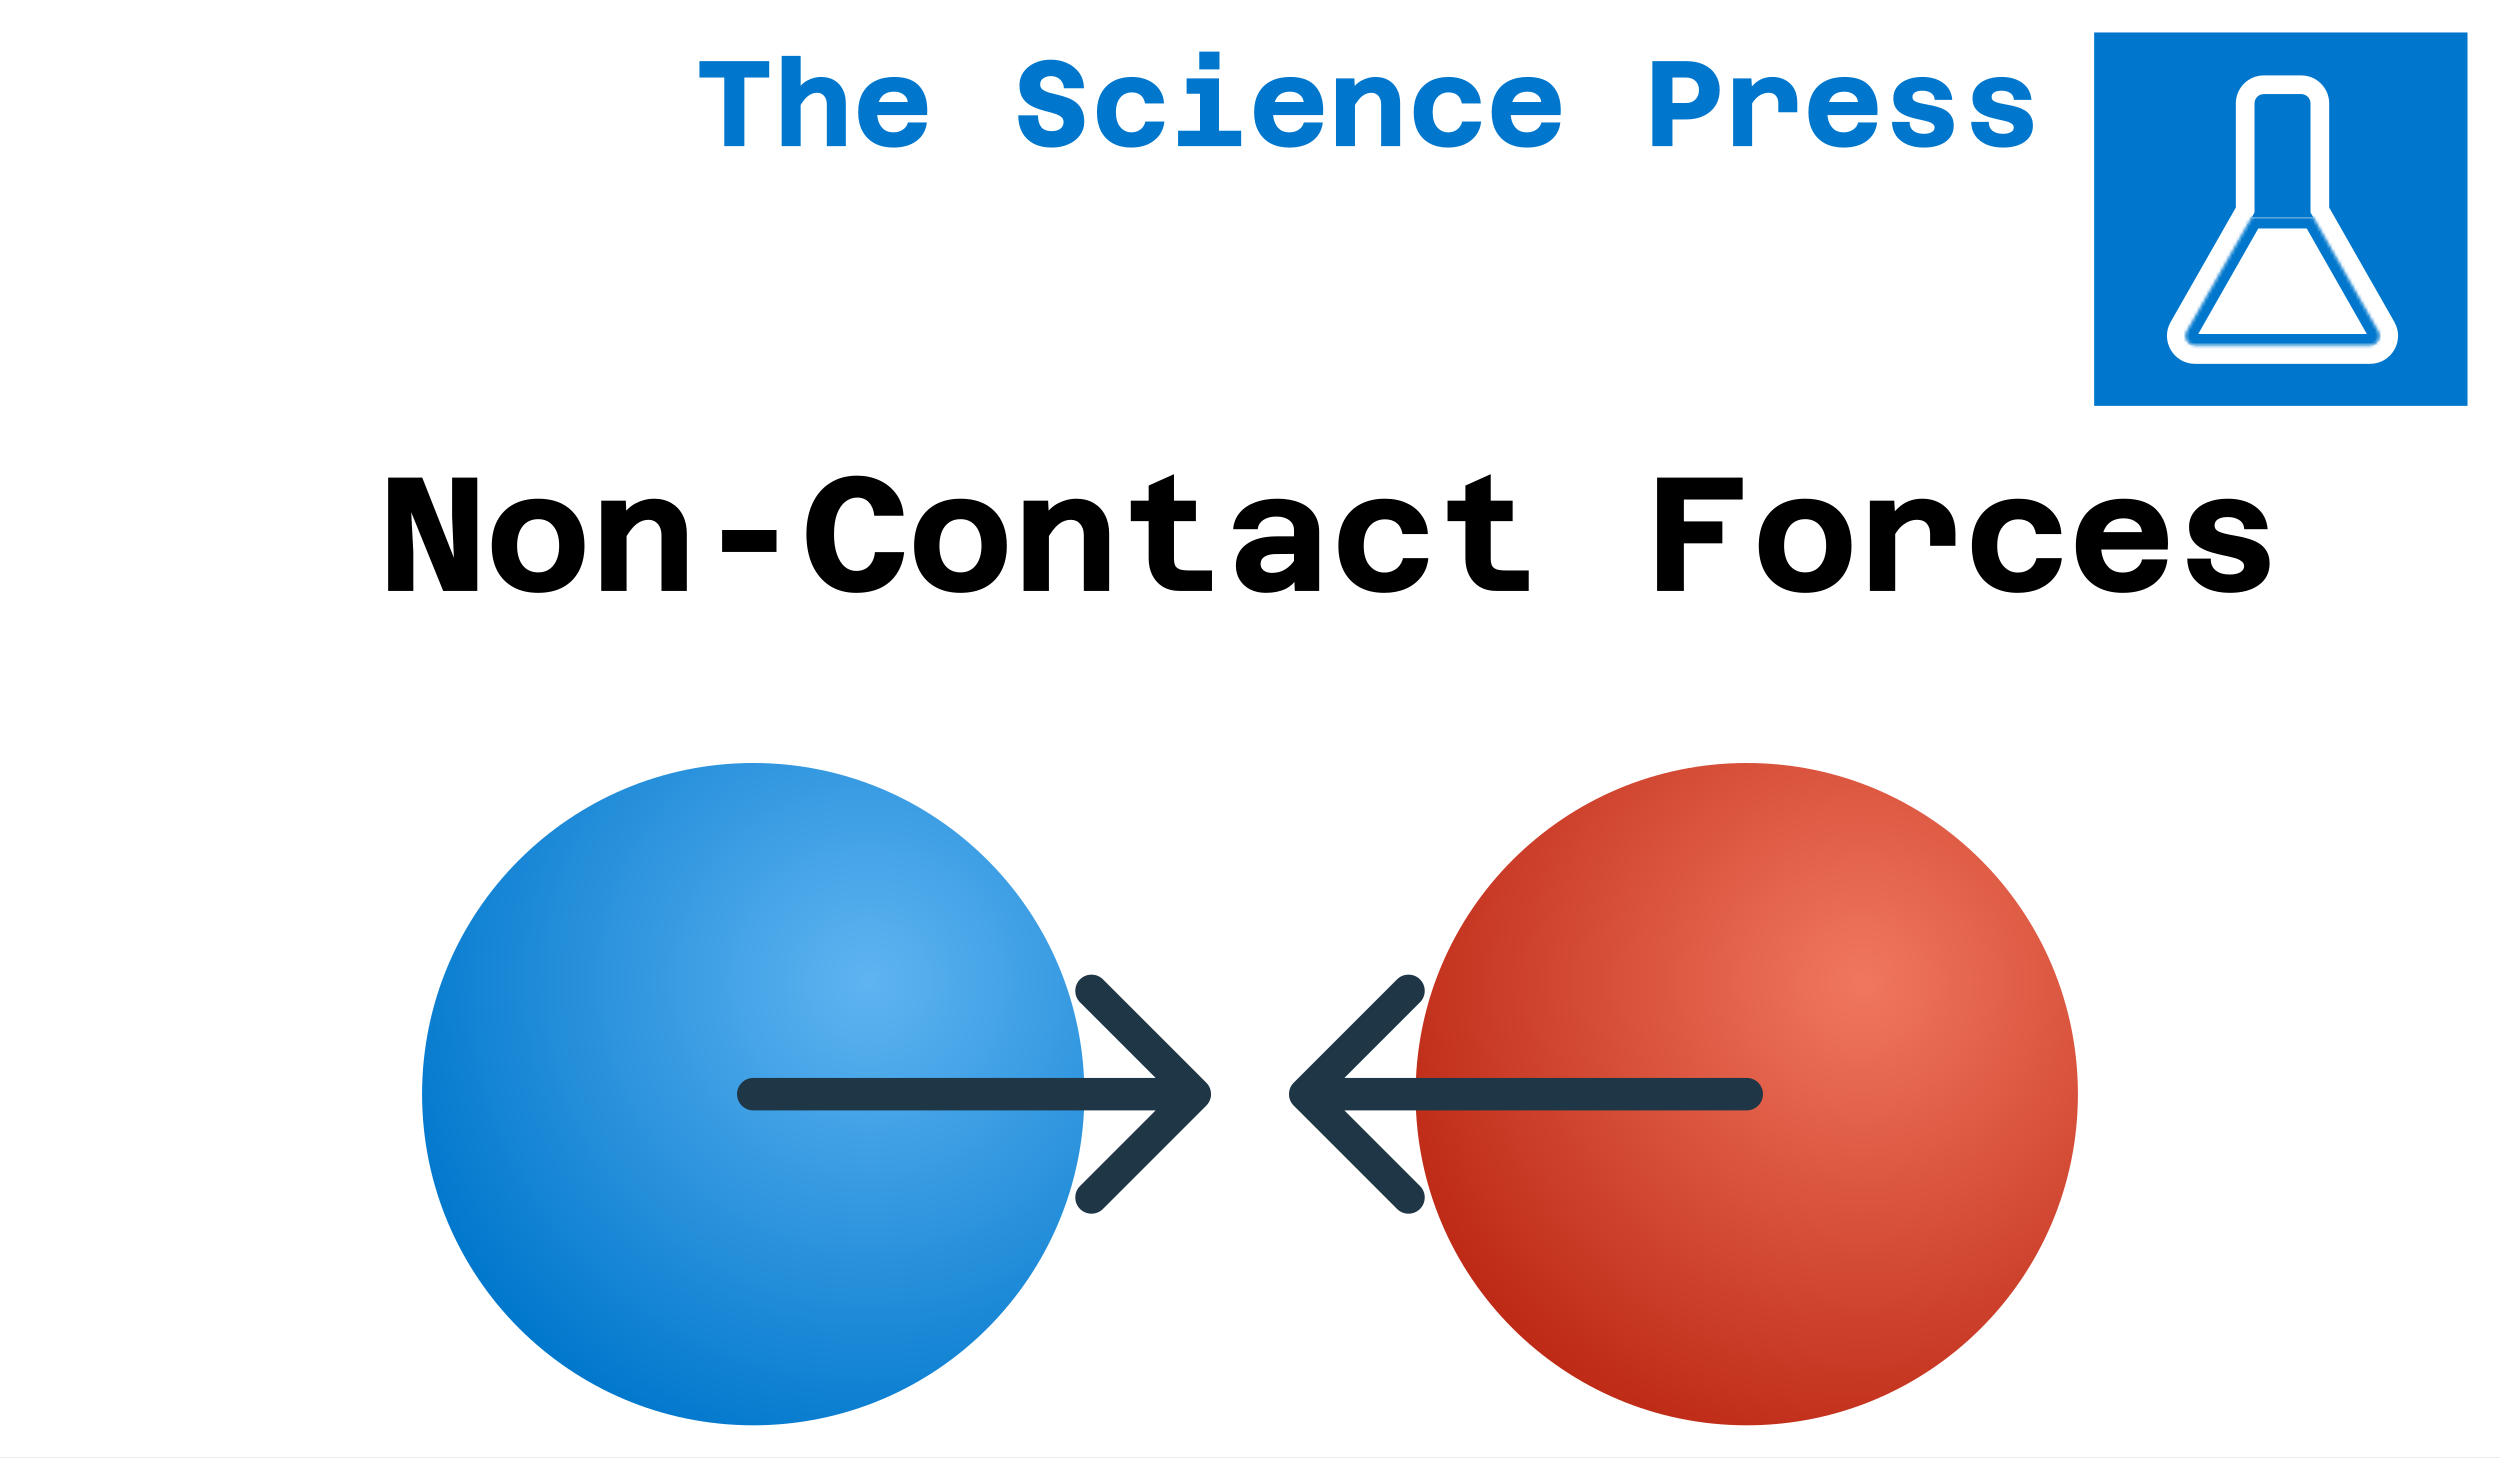 <svg width="770" height="449" viewBox="0 0 770 449" fill="none" xmlns="http://www.w3.org/2000/svg">
<rect x="0" y="0" width="770" height="449" fill="#808080" stroke="none"/>
<rect x="5" y="5" width="760" height="439" fill="white" stroke="white" stroke-width="10"/>
<g clip-path="url(#clip0_538_1411)">
<path d="M760 10H645V125H760V10Z" fill="#0077CC"/>
<path d="M708.764 26.1C711.94 26.1 714.514 28.674 714.514 31.85V64.687L734.967 100.592C737.15 104.425 734.382 109.188 729.971 109.188H676.058C671.646 109.187 668.878 104.425 671.061 100.592L691.514 64.687V31.85C691.514 28.674 694.089 26.1 697.264 26.1H708.764Z" fill="#0077CC"/>
<path d="M714.514 64.687H711.639V65.448L712.016 66.11L714.514 64.687ZM691.514 64.687L694.012 66.11L694.389 65.448V64.687H691.514ZM708.764 26.1V28.975C710.352 28.975 711.639 30.262 711.639 31.85H714.514H717.389C717.389 27.087 713.528 23.225 708.764 23.225V26.1ZM714.514 31.85H711.639V64.687H714.514H717.389V31.85H714.514ZM714.514 64.687L712.016 66.11L732.469 102.015L734.967 100.592L737.465 99.169L717.012 63.264L714.514 64.687ZM734.967 100.592L732.469 102.015C733.561 103.931 732.177 106.313 729.971 106.313V109.188V112.063C736.588 112.063 740.74 104.919 737.465 99.169L734.967 100.592ZM729.971 109.188V106.313H676.058V109.188L676.058 112.063H729.971V109.188ZM676.058 109.188V106.313C673.852 106.312 672.468 103.931 673.56 102.015L671.061 100.592L668.563 99.169C665.289 104.919 669.441 112.062 676.058 112.063L676.058 109.188ZM671.061 100.592L673.56 102.015L694.012 66.11L691.514 64.687L689.016 63.264L668.563 99.169L671.061 100.592ZM691.514 64.687H694.389V31.85H691.514H688.639V64.687H691.514ZM691.514 31.85H694.389C694.389 30.262 695.676 28.975 697.264 28.975L697.264 26.1V23.225C692.501 23.225 688.639 27.087 688.639 31.85H691.514ZM697.264 26.1L697.264 28.975H708.764V26.1V23.225H697.264V26.1Z" fill="white"/>
<path d="M711.932 66.925C712.123 66.925 712.312 66.937 712.5 66.956L732.471 102.015C733.562 103.932 732.177 106.313 729.972 106.313H676.059C673.854 106.313 672.469 103.932 673.561 102.015L693.549 66.925H711.932Z" fill="white"/>
<mask id="mask0_538_1411" style="mask-type:luminance" maskUnits="userSpaceOnUse" x="673" y="66" width="60" height="41">
<path d="M711.932 66.925C712.123 66.925 712.312 66.937 712.5 66.956L732.471 102.015C733.562 103.932 732.177 106.313 729.972 106.313H676.059C673.854 106.313 672.469 103.932 673.561 102.015L693.549 66.925H711.932Z" fill="white"/>
</mask>
<g mask="url(#mask0_538_1411)">
<path d="M712.5 66.956L715.497 65.248L714.614 63.698L712.839 63.523L712.5 66.956ZM693.549 66.926V63.476H691.544L690.552 65.218L693.549 66.926ZM711.932 66.926V70.376C711.982 70.376 712.055 70.379 712.16 70.389L712.5 66.956L712.839 63.523C712.57 63.496 712.264 63.476 711.932 63.476V66.926ZM712.5 66.956L709.502 68.664L729.473 103.723L732.471 102.015L735.469 100.308L715.497 65.248L712.5 66.956ZM732.471 102.015L729.473 103.723C729.254 103.339 729.531 102.863 729.972 102.863L729.972 106.313V109.763C734.823 109.763 737.87 104.525 735.469 100.308L732.471 102.015ZM729.972 106.313L729.972 102.863H676.059V106.313L676.059 109.763H729.972V106.313ZM676.059 106.313V102.863C676.5 102.863 676.778 103.339 676.559 103.723L673.561 102.015L670.564 100.308C668.162 104.524 671.207 109.762 676.059 109.763L676.059 106.313ZM673.561 102.015L676.559 103.723L696.547 68.633L693.549 66.926L690.552 65.218L670.564 100.308L673.561 102.015ZM693.549 66.926V70.376H711.932V66.926V63.476H693.549V66.926Z" fill="#0077CC"/>
</g>
</g>
<path d="M223.075 45V23.887H215.425V18.825H236.913V23.887H229.263V45H223.075ZM254.665 45V32.175C254.665 31.075 254.39 30.2 253.84 29.55C253.29 28.9 252.565 28.575 251.665 28.575C250.64 28.575 249.69 28.925 248.815 29.625C247.965 30.3 247.065 31.475 246.115 33.15L245.29 28.238C246.24 26.587 247.39 25.425 248.74 24.75C250.09 24.05 251.465 23.7 252.865 23.7C254.465 23.7 255.827 24.038 256.952 24.712C258.102 25.387 258.977 26.337 259.577 27.562C260.202 28.762 260.515 30.175 260.515 31.8V45H254.665ZM240.752 45V17.212H246.602V45H240.752ZM275.154 45.45C272.904 45.45 270.967 45.013 269.342 44.138C267.742 43.263 266.504 42.013 265.629 40.388C264.754 38.763 264.317 36.825 264.317 34.575C264.317 32.3 264.754 30.35 265.629 28.725C266.504 27.1 267.767 25.863 269.417 25.012C271.092 24.137 273.104 23.7 275.454 23.7C279.129 23.7 281.792 24.75 283.442 26.85C285.117 28.925 285.817 31.788 285.542 35.438H268.967L269.004 31.425H279.579C279.504 30.475 279.079 29.712 278.304 29.137C277.529 28.538 276.567 28.238 275.417 28.238C273.617 28.238 272.292 28.8 271.442 29.925C270.592 31.05 270.167 32.688 270.167 34.837C270.167 35.913 270.354 36.9 270.729 37.8C271.104 38.7 271.654 39.425 272.379 39.975C273.129 40.5 274.054 40.763 275.154 40.763C276.329 40.763 277.317 40.475 278.117 39.9C278.942 39.325 279.442 38.6 279.617 37.725H285.467C285.217 40.1 284.167 41.987 282.317 43.388C280.492 44.763 278.104 45.45 275.154 45.45ZM323.896 45.45C321.746 45.45 319.896 45.05 318.346 44.25C316.821 43.425 315.646 42.275 314.821 40.8C314.021 39.3 313.621 37.538 313.621 35.513H319.696C319.696 37.087 320.034 38.3 320.709 39.15C321.409 39.975 322.471 40.388 323.896 40.388C325.021 40.388 325.909 40.15 326.559 39.675C327.234 39.175 327.571 38.475 327.571 37.575C327.571 36.9 327.321 36.375 326.821 36C326.346 35.6 325.696 35.275 324.871 35.025C324.071 34.75 323.184 34.5 322.209 34.275C321.259 34.025 320.296 33.725 319.321 33.375C318.371 33.025 317.484 32.562 316.659 31.988C315.859 31.413 315.209 30.663 314.709 29.738C314.234 28.812 313.996 27.637 313.996 26.212C313.996 24.738 314.396 23.413 315.196 22.238C316.021 21.062 317.159 20.125 318.609 19.425C320.059 18.725 321.759 18.375 323.709 18.375C325.484 18.375 327.134 18.725 328.659 19.425C330.184 20.1 331.421 21.087 332.371 22.387C333.321 23.688 333.821 25.288 333.871 27.188H327.684C327.634 26.337 327.409 25.637 327.009 25.087C326.634 24.538 326.146 24.125 325.546 23.85C324.971 23.575 324.359 23.438 323.709 23.438C322.784 23.438 321.996 23.663 321.346 24.113C320.696 24.538 320.371 25.175 320.371 26.025C320.371 26.675 320.609 27.188 321.084 27.562C321.584 27.938 322.234 28.25 323.034 28.5C323.859 28.725 324.746 28.95 325.696 29.175C326.671 29.4 327.634 29.688 328.584 30.038C329.559 30.363 330.446 30.825 331.246 31.425C332.071 32.025 332.721 32.825 333.196 33.825C333.696 34.8 333.946 36.05 333.946 37.575C333.946 39.1 333.509 40.462 332.634 41.663C331.784 42.837 330.596 43.763 329.071 44.438C327.571 45.112 325.846 45.45 323.896 45.45ZM348.436 45.45C346.236 45.45 344.336 45.013 342.736 44.138C341.161 43.263 339.948 42.013 339.098 40.388C338.273 38.763 337.861 36.825 337.861 34.575C337.861 32.275 338.298 30.312 339.173 28.688C340.073 27.062 341.323 25.825 342.923 24.975C344.523 24.125 346.411 23.7 348.586 23.7C350.486 23.7 352.161 24.038 353.611 24.712C355.086 25.387 356.248 26.337 357.098 27.562C357.973 28.762 358.448 30.2 358.523 31.875H352.673C352.473 30.725 352.023 29.875 351.323 29.325C350.648 28.75 349.736 28.462 348.586 28.462C347.636 28.462 346.786 28.7 346.036 29.175C345.311 29.65 344.736 30.337 344.311 31.238C343.911 32.138 343.711 33.25 343.711 34.575C343.711 36.55 344.161 38.075 345.061 39.15C345.986 40.225 347.111 40.763 348.436 40.763C349.211 40.763 349.886 40.625 350.461 40.35C351.061 40.075 351.561 39.688 351.961 39.188C352.361 38.663 352.636 38.075 352.786 37.425H358.636C358.486 39.05 357.961 40.462 357.061 41.663C356.161 42.862 354.973 43.8 353.498 44.475C352.023 45.125 350.336 45.45 348.436 45.45ZM369.6 45V24.15H375.45V45H369.6ZM362.85 45V40.275H382.275V45H362.85ZM365.475 28.875V24.15H372.525V28.875H365.475ZM369.375 21.375V15.9H375.6V21.375H369.375ZM397.103 45.45C394.853 45.45 392.915 45.013 391.29 44.138C389.69 43.263 388.453 42.013 387.578 40.388C386.703 38.763 386.265 36.825 386.265 34.575C386.265 32.3 386.703 30.35 387.578 28.725C388.453 27.1 389.715 25.863 391.365 25.012C393.04 24.137 395.053 23.7 397.403 23.7C401.078 23.7 403.74 24.75 405.39 26.85C407.065 28.925 407.765 31.788 407.49 35.438H390.915L390.953 31.425H401.528C401.453 30.475 401.028 29.712 400.253 29.137C399.478 28.538 398.515 28.238 397.365 28.238C395.565 28.238 394.24 28.8 393.39 29.925C392.54 31.05 392.115 32.688 392.115 34.837C392.115 35.913 392.303 36.9 392.678 37.8C393.053 38.7 393.603 39.425 394.328 39.975C395.078 40.5 396.003 40.763 397.103 40.763C398.278 40.763 399.265 40.475 400.065 39.9C400.89 39.325 401.39 38.6 401.565 37.725H407.415C407.165 40.1 406.115 41.987 404.265 43.388C402.44 44.763 400.053 45.45 397.103 45.45ZM425.392 45V32.138C425.392 31.062 425.117 30.2 424.567 29.55C424.017 28.9 423.292 28.575 422.392 28.575C421.367 28.575 420.417 28.925 419.542 29.625C418.692 30.3 417.792 31.475 416.842 33.15L416.017 28.2C416.967 26.575 418.117 25.425 419.467 24.75C420.817 24.05 422.192 23.7 423.592 23.7C425.192 23.7 426.555 24.038 427.68 24.712C428.83 25.387 429.705 26.325 430.305 27.525C430.93 28.725 431.242 30.137 431.242 31.762V45H425.392ZM411.48 45V24.15H417.142L417.33 27.863V45H411.48ZM445.994 45.45C443.794 45.45 441.894 45.013 440.294 44.138C438.719 43.263 437.507 42.013 436.657 40.388C435.832 38.763 435.419 36.825 435.419 34.575C435.419 32.275 435.857 30.312 436.732 28.688C437.632 27.062 438.882 25.825 440.482 24.975C442.082 24.125 443.969 23.7 446.144 23.7C448.044 23.7 449.719 24.038 451.169 24.712C452.644 25.387 453.807 26.337 454.657 27.562C455.532 28.762 456.007 30.2 456.082 31.875H450.232C450.032 30.725 449.582 29.875 448.882 29.325C448.207 28.75 447.294 28.462 446.144 28.462C445.194 28.462 444.344 28.7 443.594 29.175C442.869 29.65 442.294 30.337 441.869 31.238C441.469 32.138 441.269 33.25 441.269 34.575C441.269 36.55 441.719 38.075 442.619 39.15C443.544 40.225 444.669 40.763 445.994 40.763C446.769 40.763 447.444 40.625 448.019 40.35C448.619 40.075 449.119 39.688 449.519 39.188C449.919 38.663 450.194 38.075 450.344 37.425H456.194C456.044 39.05 455.519 40.462 454.619 41.663C453.719 42.862 452.532 43.8 451.057 44.475C449.582 45.125 447.894 45.45 445.994 45.45ZM470.271 45.45C468.021 45.45 466.084 45.013 464.459 44.138C462.859 43.263 461.621 42.013 460.746 40.388C459.871 38.763 459.434 36.825 459.434 34.575C459.434 32.3 459.871 30.35 460.746 28.725C461.621 27.1 462.884 25.863 464.534 25.012C466.209 24.137 468.221 23.7 470.571 23.7C474.246 23.7 476.909 24.75 478.559 26.85C480.234 28.925 480.934 31.788 480.659 35.438H464.084L464.121 31.425H474.696C474.621 30.475 474.196 29.712 473.421 29.137C472.646 28.538 471.684 28.238 470.534 28.238C468.734 28.238 467.409 28.8 466.559 29.925C465.709 31.05 465.284 32.688 465.284 34.837C465.284 35.913 465.471 36.9 465.846 37.8C466.221 38.7 466.771 39.425 467.496 39.975C468.246 40.5 469.171 40.763 470.271 40.763C471.446 40.763 472.434 40.475 473.234 39.9C474.059 39.325 474.559 38.6 474.734 37.725H480.584C480.334 40.1 479.284 41.987 477.434 43.388C475.609 44.763 473.221 45.45 470.271 45.45ZM513.351 36.788V31.725H519.313C520.513 31.725 521.476 31.363 522.201 30.637C522.926 29.887 523.288 28.913 523.288 27.712C523.288 26.562 522.926 25.637 522.201 24.938C521.476 24.238 520.513 23.887 519.313 23.887H513.351V18.825H519.351C521.426 18.825 523.238 19.188 524.788 19.913C526.338 20.637 527.538 21.675 528.388 23.025C529.238 24.35 529.663 25.913 529.663 27.712C529.663 29.538 529.238 31.137 528.388 32.513C527.538 33.862 526.338 34.913 524.788 35.663C523.263 36.413 521.451 36.788 519.351 36.788H513.351ZM508.926 45V18.825H515.113V45H508.926ZM547.715 34.575V31.762C547.715 30.812 547.465 30.05 546.965 29.475C546.465 28.875 545.715 28.575 544.715 28.575C543.59 28.575 542.528 28.95 541.528 29.7C540.528 30.45 539.578 31.75 538.678 33.6L538.078 28.688C538.728 27.587 539.44 26.675 540.215 25.95C540.99 25.2 541.84 24.637 542.765 24.262C543.715 23.887 544.753 23.7 545.878 23.7C548.103 23.7 549.94 24.387 551.39 25.762C552.84 27.113 553.565 29.113 553.565 31.762V34.575H547.715ZM533.803 45V24.15H539.428L539.653 27.9V45H533.803ZM567.83 45.45C565.58 45.45 563.643 45.013 562.018 44.138C560.418 43.263 559.18 42.013 558.305 40.388C557.43 38.763 556.993 36.825 556.993 34.575C556.993 32.3 557.43 30.35 558.305 28.725C559.18 27.1 560.443 25.863 562.093 25.012C563.768 24.137 565.78 23.7 568.13 23.7C571.805 23.7 574.468 24.75 576.118 26.85C577.793 28.925 578.493 31.788 578.218 35.438H561.643L561.68 31.425H572.255C572.18 30.475 571.755 29.712 570.98 29.137C570.205 28.538 569.243 28.238 568.093 28.238C566.293 28.238 564.968 28.8 564.118 29.925C563.268 31.05 562.843 32.688 562.843 34.837C562.843 35.913 563.03 36.9 563.405 37.8C563.78 38.7 564.33 39.425 565.055 39.975C565.805 40.5 566.73 40.763 567.83 40.763C569.005 40.763 569.993 40.475 570.793 39.9C571.618 39.325 572.118 38.6 572.293 37.725H578.143C577.893 40.1 576.843 41.987 574.993 43.388C573.168 44.763 570.78 45.45 567.83 45.45ZM592.557 45.45C590.607 45.45 588.895 45.138 587.42 44.513C585.945 43.862 584.795 42.95 583.97 41.775C583.17 40.575 582.757 39.163 582.732 37.538H588.17C588.12 38.688 588.482 39.587 589.257 40.237C590.057 40.888 591.145 41.212 592.52 41.212C593.52 41.212 594.32 41.05 594.92 40.725C595.545 40.375 595.857 39.9 595.857 39.3C595.857 38.775 595.62 38.362 595.145 38.062C594.695 37.737 594.095 37.487 593.345 37.312C592.595 37.112 591.77 36.925 590.87 36.75C589.97 36.55 589.057 36.312 588.132 36.038C587.232 35.763 586.407 35.4 585.657 34.95C584.907 34.475 584.295 33.862 583.82 33.112C583.37 32.337 583.145 31.375 583.145 30.225C583.145 28.9 583.52 27.75 584.27 26.775C585.02 25.8 586.057 25.05 587.382 24.525C588.732 23.975 590.282 23.7 592.032 23.7C594.707 23.7 596.87 24.325 598.52 25.575C600.195 26.8 601.12 28.525 601.295 30.75H595.895C595.845 29.825 595.47 29.125 594.77 28.65C594.07 28.175 593.17 27.938 592.07 27.938C591.145 27.938 590.407 28.1 589.857 28.425C589.307 28.75 589.032 29.238 589.032 29.887C589.032 30.413 589.257 30.825 589.707 31.125C590.182 31.4 590.795 31.625 591.545 31.8C592.295 31.975 593.12 32.138 594.02 32.288C594.945 32.438 595.857 32.65 596.757 32.925C597.657 33.175 598.482 33.525 599.232 33.975C599.982 34.425 600.582 35.025 601.032 35.775C601.507 36.525 601.745 37.487 601.745 38.663C601.745 40.788 600.907 42.45 599.232 43.65C597.582 44.85 595.357 45.45 592.557 45.45ZM616.947 45.45C614.997 45.45 613.284 45.138 611.809 44.513C610.334 43.862 609.184 42.95 608.359 41.775C607.559 40.575 607.147 39.163 607.122 37.538H612.559C612.509 38.688 612.872 39.587 613.647 40.237C614.447 40.888 615.534 41.212 616.909 41.212C617.909 41.212 618.709 41.05 619.309 40.725C619.934 40.375 620.247 39.9 620.247 39.3C620.247 38.775 620.009 38.362 619.534 38.062C619.084 37.737 618.484 37.487 617.734 37.312C616.984 37.112 616.159 36.925 615.259 36.75C614.359 36.55 613.447 36.312 612.522 36.038C611.622 35.763 610.797 35.4 610.047 34.95C609.297 34.475 608.684 33.862 608.209 33.112C607.759 32.337 607.534 31.375 607.534 30.225C607.534 28.9 607.909 27.75 608.659 26.775C609.409 25.8 610.447 25.05 611.772 24.525C613.122 23.975 614.672 23.7 616.422 23.7C619.097 23.7 621.259 24.325 622.909 25.575C624.584 26.8 625.509 28.525 625.684 30.75H620.284C620.234 29.825 619.859 29.125 619.159 28.65C618.459 28.175 617.559 27.938 616.459 27.938C615.534 27.938 614.797 28.1 614.247 28.425C613.697 28.75 613.422 29.238 613.422 29.887C613.422 30.413 613.647 30.825 614.097 31.125C614.572 31.4 615.184 31.625 615.934 31.8C616.684 31.975 617.509 32.138 618.409 32.288C619.334 32.438 620.247 32.65 621.147 32.925C622.047 33.175 622.872 33.525 623.622 33.975C624.372 34.425 624.972 35.025 625.422 35.775C625.897 36.525 626.134 37.487 626.134 38.663C626.134 40.788 625.297 42.45 623.622 43.65C621.972 44.85 619.747 45.45 616.947 45.45Z" fill="#0077CC"/>
<ellipse cx="232" cy="337" rx="102" ry="102" fill="url(#paint0_radial_538_1411)"/>
<path d="M232 332C229.239 332 227 334.239 227 337C227 339.761 229.239 342 232 342V337V332ZM371.536 340.536C373.488 338.583 373.488 335.417 371.536 333.464L339.716 301.645C337.763 299.692 334.597 299.692 332.645 301.645C330.692 303.597 330.692 306.763 332.645 308.716L360.929 337L332.645 365.284C330.692 367.237 330.692 370.403 332.645 372.355C334.597 374.308 337.763 374.308 339.716 372.355L371.536 340.536ZM232 337V342H368V337V332H232V337Z" fill="#1F3647"/>
<ellipse cx="538" cy="337" rx="102" ry="102" fill="url(#paint1_radial_538_1411)"/>
<path d="M538 342C540.761 342 543 339.761 543 337C543 334.239 540.761 332 538 332V337V342ZM398.464 333.464C396.512 335.417 396.512 338.583 398.464 340.536L430.284 372.355C432.237 374.308 435.403 374.308 437.355 372.355C439.308 370.403 439.308 367.237 437.355 365.284L409.071 337L437.355 308.716C439.308 306.763 439.308 303.597 437.355 301.645C435.403 299.692 432.237 299.692 430.284 301.645L398.464 333.464ZM538 337V332H402V337V342H538V337Z" fill="#1F3647"/>
<path d="M119.55 182V147.1H130.05L139.8 171.8L139.25 159.1V147.1H147V182H136.5L126.65 157.75L127.3 170V182H119.55ZM165.77 182.6C162.803 182.6 160.253 182.017 158.12 180.85C155.986 179.683 154.336 178.017 153.17 175.85C152.036 173.683 151.47 171.1 151.47 168.1C151.47 165.067 152.036 162.483 153.17 160.35C154.336 158.183 155.986 156.517 158.12 155.35C160.253 154.183 162.803 153.6 165.77 153.6C170.236 153.6 173.72 154.883 176.22 157.45C178.753 160.017 180.02 163.567 180.02 168.1C180.02 171.1 179.453 173.683 178.32 175.85C177.186 178.017 175.553 179.683 173.42 180.85C171.286 182.017 168.736 182.6 165.77 182.6ZM165.77 176.3C167.77 176.3 169.336 175.567 170.47 174.1C171.636 172.633 172.22 170.633 172.22 168.1C172.22 165.533 171.636 163.533 170.47 162.1C169.336 160.633 167.77 159.9 165.77 159.9C163.736 159.9 162.136 160.633 160.97 162.1C159.836 163.533 159.27 165.533 159.27 168.1C159.27 170.633 159.836 172.633 160.97 174.1C162.136 175.567 163.736 176.3 165.77 176.3ZM203.739 182V164.85C203.739 163.417 203.372 162.267 202.639 161.4C201.906 160.533 200.939 160.1 199.739 160.1C198.372 160.1 197.106 160.567 195.939 161.5C194.806 162.4 193.606 163.967 192.339 166.2L191.239 159.6C192.506 157.433 194.039 155.9 195.839 155C197.639 154.067 199.472 153.6 201.339 153.6C203.472 153.6 205.289 154.05 206.789 154.95C208.322 155.85 209.489 157.1 210.289 158.7C211.122 160.3 211.539 162.183 211.539 164.35V182H203.739ZM185.189 182V154.2H192.739L192.989 159.15V182H185.189ZM222.409 170V163.25H239.159V170H222.409ZM263.678 182.6C260.545 182.6 257.828 181.867 255.528 180.4C253.261 178.9 251.495 176.8 250.228 174.1C248.995 171.367 248.378 168.183 248.378 164.55C248.378 160.883 249.011 157.7 250.278 155C251.545 152.3 253.345 150.217 255.678 148.75C258.011 147.25 260.778 146.5 263.978 146.5C266.478 146.5 268.778 146.983 270.878 147.95C272.978 148.917 274.695 150.317 276.028 152.15C277.395 153.983 278.145 156.217 278.278 158.85H269.278C269.111 157.15 268.578 155.8 267.678 154.8C266.778 153.767 265.545 153.25 263.978 153.25C262.645 153.25 261.428 153.683 260.328 154.55C259.261 155.383 258.411 156.65 257.778 158.35C257.178 160.017 256.878 162.083 256.878 164.55C256.878 166.983 257.178 169.05 257.778 170.75C258.378 172.417 259.178 173.683 260.178 174.55C261.211 175.417 262.378 175.85 263.678 175.85C264.778 175.85 265.728 175.633 266.528 175.2C267.361 174.733 268.028 174.067 268.528 173.2C269.061 172.333 269.378 171.283 269.478 170.05H278.478C278.211 172.617 277.445 174.85 276.178 176.75C274.945 178.617 273.278 180.067 271.178 181.1C269.078 182.1 266.578 182.6 263.678 182.6ZM295.848 182.6C292.881 182.6 290.331 182.017 288.198 180.85C286.064 179.683 284.414 178.017 283.248 175.85C282.114 173.683 281.548 171.1 281.548 168.1C281.548 165.067 282.114 162.483 283.248 160.35C284.414 158.183 286.064 156.517 288.198 155.35C290.331 154.183 292.881 153.6 295.848 153.6C300.314 153.6 303.798 154.883 306.298 157.45C308.831 160.017 310.098 163.567 310.098 168.1C310.098 171.1 309.531 173.683 308.398 175.85C307.264 178.017 305.631 179.683 303.498 180.85C301.364 182.017 298.814 182.6 295.848 182.6ZM295.848 176.3C297.848 176.3 299.414 175.567 300.548 174.1C301.714 172.633 302.298 170.633 302.298 168.1C302.298 165.533 301.714 163.533 300.548 162.1C299.414 160.633 297.848 159.9 295.848 159.9C293.814 159.9 292.214 160.633 291.048 162.1C289.914 163.533 289.348 165.533 289.348 168.1C289.348 170.633 289.914 172.633 291.048 174.1C292.214 175.567 293.814 176.3 295.848 176.3ZM333.817 182V164.85C333.817 163.417 333.451 162.267 332.717 161.4C331.984 160.533 331.017 160.1 329.817 160.1C328.451 160.1 327.184 160.567 326.017 161.5C324.884 162.4 323.684 163.967 322.417 166.2L321.317 159.6C322.584 157.433 324.117 155.9 325.917 155C327.717 154.067 329.551 153.6 331.417 153.6C333.551 153.6 335.367 154.05 336.867 154.95C338.401 155.85 339.567 157.1 340.367 158.7C341.201 160.3 341.617 162.183 341.617 164.35V182H333.817ZM315.267 182V154.2H322.817L323.067 159.15V182H315.267ZM363.137 182C361.27 182 359.62 181.583 358.187 180.75C356.787 179.883 355.703 178.7 354.937 177.2C354.17 175.667 353.787 173.933 353.787 172V149.55L361.587 146.05V172C361.587 172.867 361.703 173.583 361.937 174.15C362.203 174.683 362.67 175.083 363.337 175.35C364.037 175.583 365.003 175.7 366.237 175.7H373.287V182H363.137ZM348.287 160.5V154.2H368.337V160.5H348.287ZM398.806 182L398.556 177V163.3C398.556 162 398.073 160.983 397.106 160.25C396.14 159.483 394.806 159.1 393.106 159.1C391.473 159.1 390.14 159.45 389.106 160.15C388.106 160.817 387.523 161.767 387.356 163H379.806C379.973 161.033 380.64 159.35 381.806 157.95C382.973 156.55 384.54 155.483 386.506 154.75C388.506 153.983 390.823 153.6 393.456 153.6C396.056 153.6 398.323 154 400.256 154.8C402.19 155.567 403.673 156.717 404.706 158.25C405.773 159.75 406.306 161.6 406.306 163.8V182H398.806ZM389.906 182.6C388.073 182.6 386.456 182.25 385.056 181.55C383.656 180.817 382.573 179.817 381.806 178.55C381.04 177.283 380.656 175.85 380.656 174.25C380.656 171.383 381.756 169.167 383.956 167.6C386.19 166 389.256 165.2 393.156 165.2H399.306V170.6L392.956 170.65C391.523 170.65 390.373 170.917 389.506 171.45C388.673 171.95 388.256 172.717 388.256 173.75C388.256 174.483 388.556 175.117 389.156 175.65C389.79 176.183 390.673 176.45 391.806 176.45C393.373 176.45 394.756 176.067 395.956 175.3C397.19 174.5 398.206 173.417 399.006 172.05L399.856 177.3C399.023 179.133 397.74 180.483 396.006 181.35C394.306 182.183 392.273 182.6 389.906 182.6ZM426.326 182.6C423.392 182.6 420.859 182.017 418.726 180.85C416.626 179.683 415.009 178.017 413.876 175.85C412.776 173.683 412.226 171.1 412.226 168.1C412.226 165.033 412.809 162.417 413.976 160.25C415.176 158.083 416.842 156.433 418.976 155.3C421.109 154.167 423.626 153.6 426.526 153.6C429.059 153.6 431.292 154.05 433.226 154.95C435.192 155.85 436.742 157.117 437.876 158.75C439.042 160.35 439.676 162.267 439.776 164.5H431.976C431.709 162.967 431.109 161.833 430.176 161.1C429.276 160.333 428.059 159.95 426.526 159.95C425.259 159.95 424.126 160.267 423.126 160.9C422.159 161.533 421.392 162.45 420.826 163.65C420.292 164.85 420.026 166.333 420.026 168.1C420.026 170.733 420.626 172.767 421.826 174.2C423.059 175.633 424.559 176.35 426.326 176.35C427.359 176.35 428.259 176.167 429.026 175.8C429.826 175.433 430.492 174.917 431.026 174.25C431.559 173.55 431.926 172.767 432.126 171.9H439.926C439.726 174.067 439.026 175.95 437.826 177.55C436.626 179.15 435.042 180.4 433.076 181.3C431.109 182.167 428.859 182.6 426.326 182.6ZM460.695 182C458.829 182 457.179 181.583 455.745 180.75C454.345 179.883 453.262 178.7 452.495 177.2C451.729 175.667 451.345 173.933 451.345 172V149.55L459.145 146.05V172C459.145 172.867 459.262 173.583 459.495 174.15C459.762 174.683 460.229 175.083 460.895 175.35C461.595 175.583 462.562 175.7 463.795 175.7H470.845V182H460.695ZM445.845 160.5V154.2H465.895V160.5H445.845ZM510.384 182V147.1H536.734V153.85H518.634V160.6H530.484V167.35H518.634V182H510.384ZM556.004 182.6C553.037 182.6 550.487 182.017 548.354 180.85C546.221 179.683 544.571 178.017 543.404 175.85C542.271 173.683 541.704 171.1 541.704 168.1C541.704 165.067 542.271 162.483 543.404 160.35C544.571 158.183 546.221 156.517 548.354 155.35C550.487 154.183 553.037 153.6 556.004 153.6C560.471 153.6 563.954 154.883 566.454 157.45C568.987 160.017 570.254 163.567 570.254 168.1C570.254 171.1 569.687 173.683 568.554 175.85C567.421 178.017 565.787 179.683 563.654 180.85C561.521 182.017 558.971 182.6 556.004 182.6ZM556.004 176.3C558.004 176.3 559.571 175.567 560.704 174.1C561.871 172.633 562.454 170.633 562.454 168.1C562.454 165.533 561.871 163.533 560.704 162.1C559.571 160.633 558.004 159.9 556.004 159.9C553.971 159.9 552.371 160.633 551.204 162.1C550.071 163.533 549.504 165.533 549.504 168.1C549.504 170.633 550.071 172.633 551.204 174.1C552.371 175.567 553.971 176.3 556.004 176.3ZM594.473 168.1V164.35C594.473 163.083 594.14 162.067 593.473 161.3C592.807 160.5 591.807 160.1 590.473 160.1C588.973 160.1 587.557 160.6 586.223 161.6C584.89 162.6 583.623 164.333 582.423 166.8L581.623 160.25C582.49 158.783 583.44 157.567 584.473 156.6C585.507 155.6 586.64 154.85 587.873 154.35C589.14 153.85 590.523 153.6 592.023 153.6C594.99 153.6 597.44 154.517 599.373 156.35C601.307 158.15 602.273 160.817 602.273 164.35V168.1H594.473ZM575.923 182V154.2H583.423L583.723 159.2V182H575.923ZM621.443 182.6C618.51 182.6 615.976 182.017 613.843 180.85C611.743 179.683 610.126 178.017 608.993 175.85C607.893 173.683 607.343 171.1 607.343 168.1C607.343 165.033 607.926 162.417 609.093 160.25C610.293 158.083 611.96 156.433 614.093 155.3C616.226 154.167 618.743 153.6 621.643 153.6C624.176 153.6 626.41 154.05 628.343 154.95C630.31 155.85 631.86 157.117 632.993 158.75C634.16 160.35 634.793 162.267 634.893 164.5H627.093C626.826 162.967 626.226 161.833 625.293 161.1C624.393 160.333 623.176 159.95 621.643 159.95C620.376 159.95 619.243 160.267 618.243 160.9C617.276 161.533 616.51 162.45 615.943 163.65C615.41 164.85 615.143 166.333 615.143 168.1C615.143 170.733 615.743 172.767 616.943 174.2C618.176 175.633 619.676 176.35 621.443 176.35C622.476 176.35 623.376 176.167 624.143 175.8C624.943 175.433 625.61 174.917 626.143 174.25C626.676 173.55 627.043 172.767 627.243 171.9H635.043C634.843 174.067 634.143 175.95 632.943 177.55C631.743 179.15 630.16 180.4 628.193 181.3C626.226 182.167 623.976 182.6 621.443 182.6ZM653.813 182.6C650.813 182.6 648.229 182.017 646.063 180.85C643.929 179.683 642.279 178.017 641.113 175.85C639.946 173.683 639.363 171.1 639.363 168.1C639.363 165.067 639.946 162.467 641.113 160.3C642.279 158.133 643.963 156.483 646.163 155.35C648.396 154.183 651.079 153.6 654.213 153.6C659.113 153.6 662.663 155 664.862 157.8C667.096 160.567 668.029 164.383 667.663 169.25H645.563L645.613 163.9H659.713C659.613 162.633 659.046 161.617 658.013 160.85C656.979 160.05 655.696 159.65 654.163 159.65C651.763 159.65 649.996 160.4 648.863 161.9C647.729 163.4 647.163 165.583 647.163 168.45C647.163 169.883 647.413 171.2 647.913 172.4C648.413 173.6 649.146 174.567 650.113 175.3C651.113 176 652.346 176.35 653.813 176.35C655.379 176.35 656.696 175.967 657.763 175.2C658.863 174.433 659.529 173.467 659.763 172.3H667.563C667.229 175.467 665.829 177.983 663.363 179.85C660.929 181.683 657.746 182.6 653.813 182.6ZM686.782 182.6C684.182 182.6 681.899 182.183 679.932 181.35C677.965 180.483 676.432 179.267 675.332 177.7C674.265 176.1 673.715 174.217 673.682 172.05H680.932C680.865 173.583 681.349 174.783 682.382 175.65C683.449 176.517 684.899 176.95 686.732 176.95C688.065 176.95 689.132 176.733 689.932 176.3C690.765 175.833 691.182 175.2 691.182 174.4C691.182 173.7 690.865 173.15 690.232 172.75C689.632 172.317 688.832 171.983 687.832 171.75C686.832 171.483 685.732 171.233 684.532 171C683.332 170.733 682.115 170.417 680.882 170.05C679.682 169.683 678.582 169.2 677.582 168.6C676.582 167.967 675.765 167.15 675.132 166.15C674.532 165.117 674.232 163.833 674.232 162.3C674.232 160.533 674.732 159 675.732 157.7C676.732 156.4 678.115 155.4 679.882 154.7C681.682 153.967 683.749 153.6 686.082 153.6C689.649 153.6 692.532 154.433 694.732 156.1C696.965 157.733 698.199 160.033 698.432 163H691.232C691.165 161.767 690.665 160.833 689.732 160.2C688.799 159.567 687.599 159.25 686.132 159.25C684.899 159.25 683.915 159.467 683.182 159.9C682.449 160.333 682.082 160.983 682.082 161.85C682.082 162.55 682.382 163.1 682.982 163.5C683.615 163.867 684.432 164.167 685.432 164.4C686.432 164.633 687.532 164.85 688.732 165.05C689.965 165.25 691.182 165.533 692.382 165.9C693.582 166.233 694.682 166.7 695.682 167.3C696.682 167.9 697.482 168.7 698.082 169.7C698.715 170.7 699.032 171.983 699.032 173.55C699.032 176.383 697.915 178.6 695.682 180.2C693.482 181.8 690.515 182.6 686.782 182.6Z" fill="black"/>
<defs>
<radialGradient id="paint0_radial_538_1411" cx="0" cy="0" r="1" gradientUnits="userSpaceOnUse" gradientTransform="translate(267.7 302.32) rotate(136.081) scale(152.932 152.932)">
<stop stop-color="#5FB4F1"/>
<stop offset="1" stop-color="#0077CC"/>
</radialGradient>
<radialGradient id="paint1_radial_538_1411" cx="0" cy="0" r="1" gradientUnits="userSpaceOnUse" gradientTransform="translate(573.7 302.32) rotate(136.081) scale(152.932 152.932)">
<stop stop-color="#F1775F"/>
<stop offset="1" stop-color="#BD2915"/>
</radialGradient>
<clipPath id="clip0_538_1411">
<rect width="115" height="115" fill="white" transform="translate(645 10)"/>
</clipPath>
</defs>
</svg>

